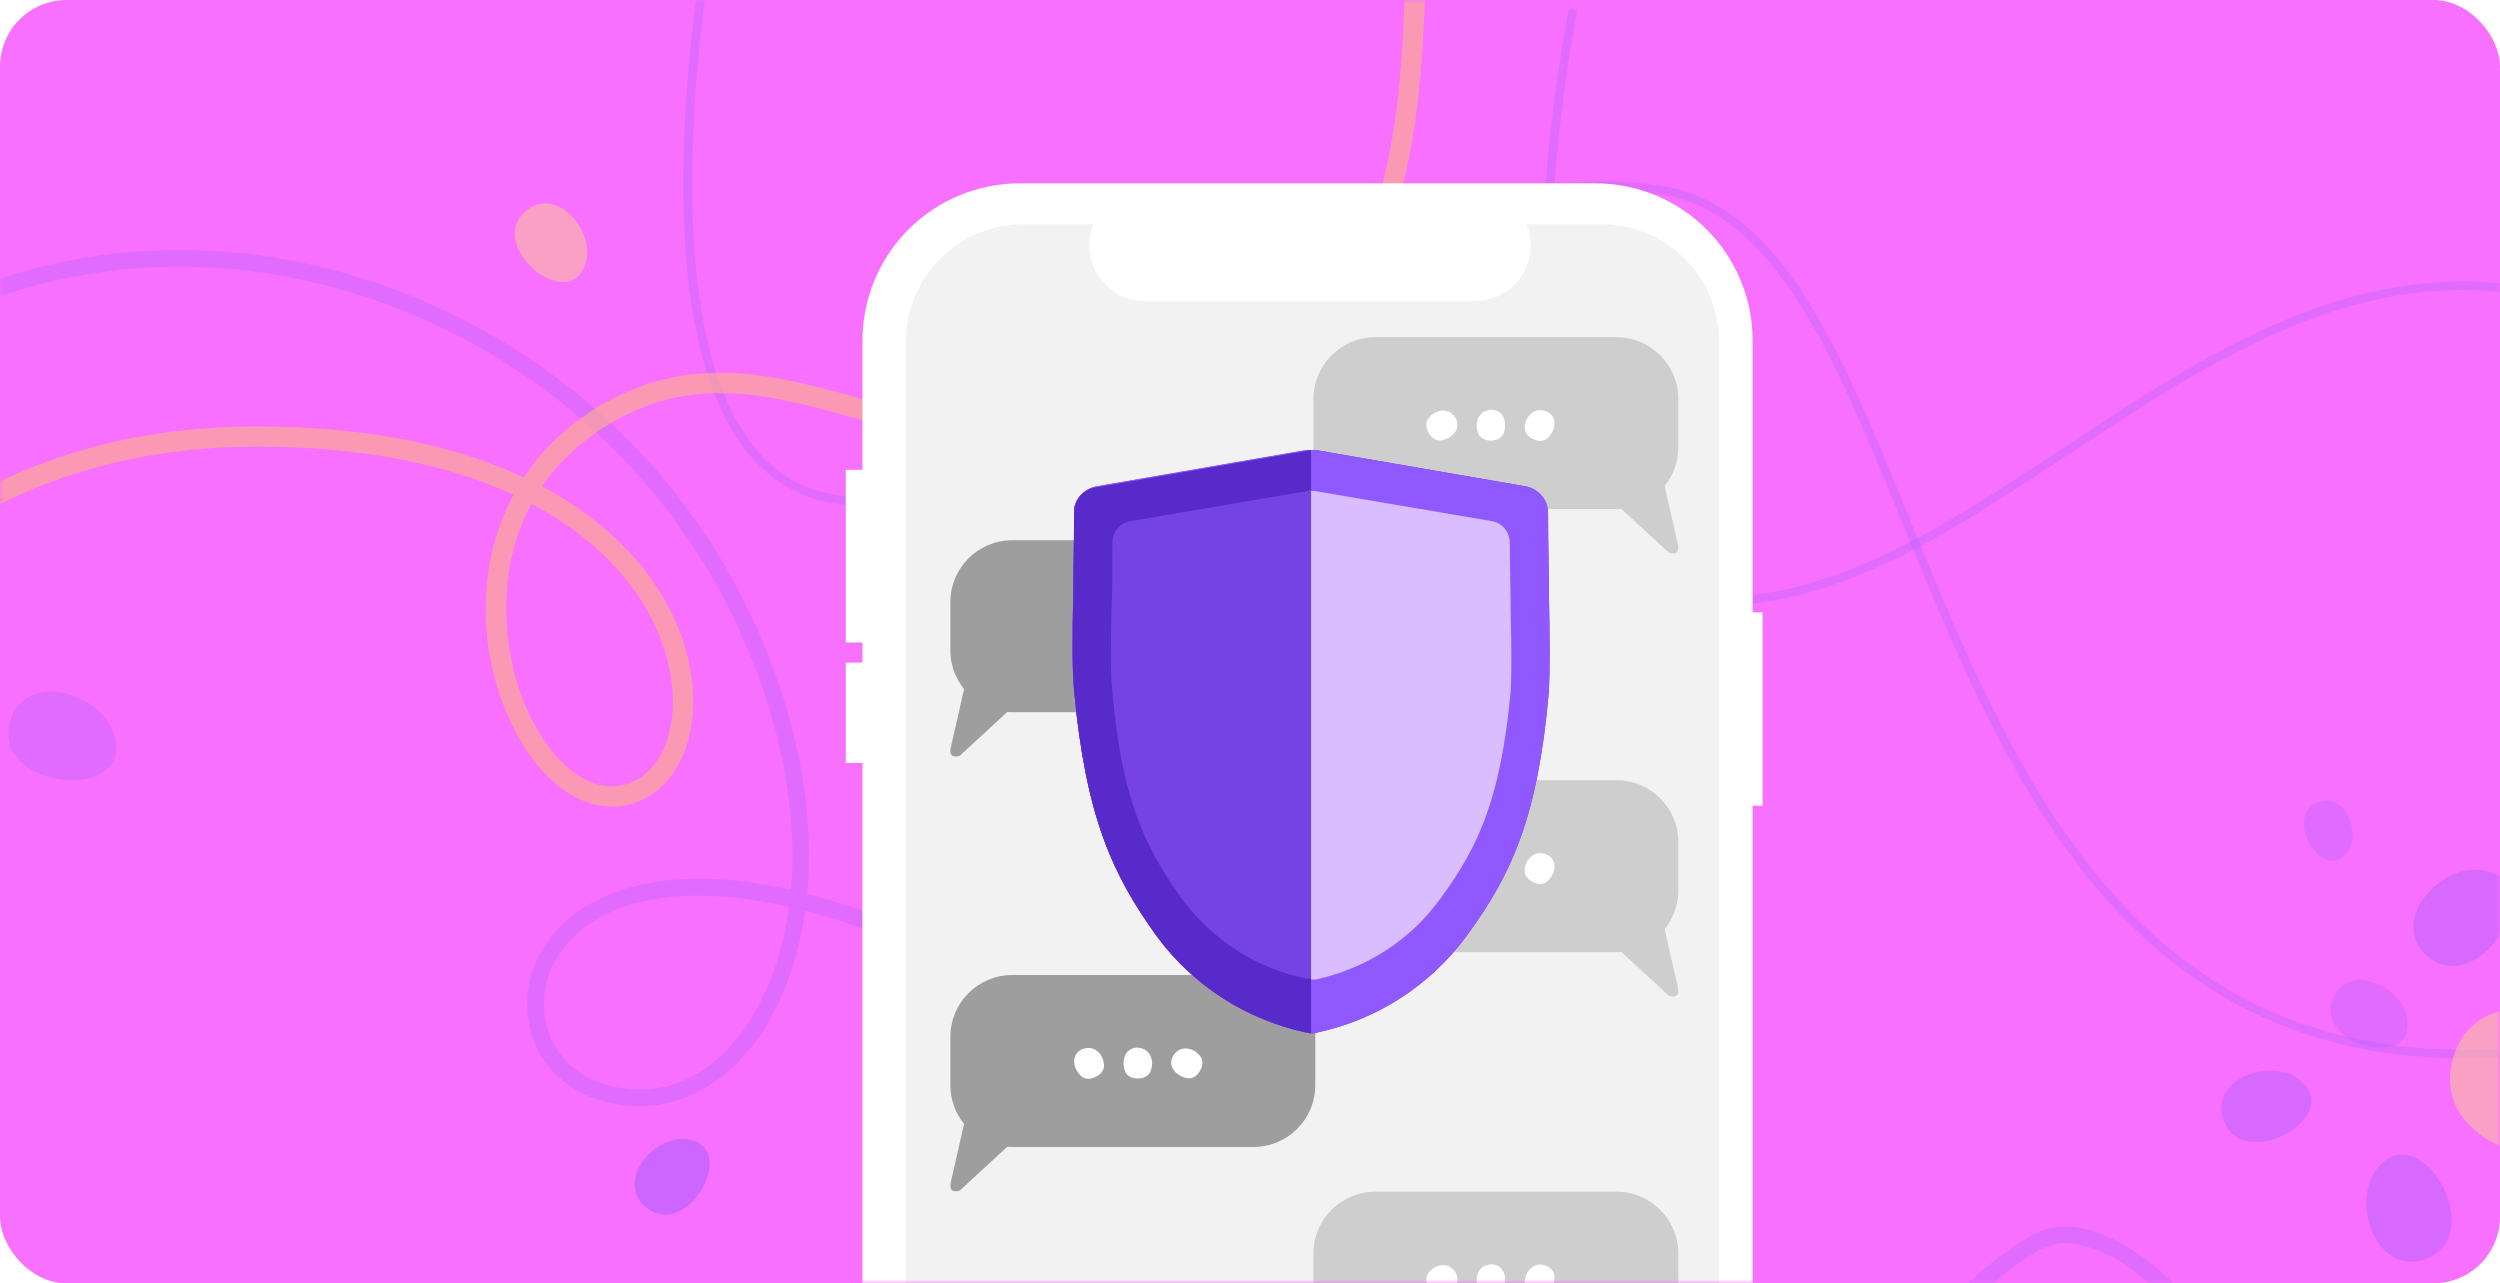 <svg width="300" height="154" viewBox="0 0 300 154" fill="none" xmlns="http://www.w3.org/2000/svg">
<rect width="300" height="154" rx="8" fill="#F770FF"/>
<mask id="mask0_803_339" style="mask-type:alpha" maskUnits="userSpaceOnUse" x="0" y="0" width="300" height="154">
<rect width="300" height="154" rx="8" fill="#F770FF"/>
</mask>
<g mask="url(#mask0_803_339)">
<path opacity="0.2" d="M398.732 138.995C382.379 138.995 368.973 133.488 358.04 122.351C345.477 109.551 337.947 91.105 331.3 74.825C323.09 54.721 315.999 37.355 302.118 35.288C281.933 32.283 264.793 43.604 248.219 54.547C234.129 63.851 220.815 72.644 206.224 72.644C200.686 72.644 196.155 70.531 192.747 66.359C186.862 59.153 184.307 46.015 185.16 27.324C185.794 13.459 188.175 1.534 188.2 1.411C188.256 1.135 188.522 0.95 188.803 1.012C189.079 1.068 189.258 1.339 189.201 1.616C189.104 2.087 179.857 48.953 193.544 65.714C196.747 69.635 201.013 71.626 206.229 71.626C220.514 71.626 233.7 62.92 247.662 53.697C264.399 42.647 281.708 31.219 302.271 34.279C316.724 36.429 323.918 54.045 332.245 74.441C338.856 90.629 346.351 108.977 358.77 121.634C372.983 136.119 391.508 140.904 415.392 136.262C415.668 136.211 415.939 136.39 415.99 136.666C416.046 136.943 415.862 137.214 415.586 137.265C409.65 138.417 404.035 139 398.732 139V138.995Z" fill="#9059FF"/>
<path opacity="0.2" d="M295.732 126.995C279.379 126.995 265.973 121.488 255.04 110.351C242.477 97.551 234.947 79.105 228.3 62.825C220.09 42.721 212.999 25.355 199.118 23.288C178.933 20.283 161.793 31.604 145.219 42.547C131.129 51.851 117.815 60.644 103.224 60.644C97.686 60.644 93.155 58.531 89.747 54.359C83.862 47.153 81.307 34.015 82.16 15.324C82.794 1.459 85.175 -10.466 85.2 -10.589C85.256 -10.865 85.522 -11.05 85.803 -10.988C86.079 -10.932 86.258 -10.661 86.201 -10.384C86.104 -9.913 76.857 36.953 90.544 53.714C93.747 57.635 98.013 59.626 103.229 59.626C117.514 59.626 130.7 50.92 144.662 41.697C161.399 30.647 178.708 19.219 199.271 22.279C213.724 24.429 220.918 42.045 229.245 62.441C235.856 78.629 243.351 96.977 255.77 109.634C269.983 124.119 288.508 128.904 312.392 124.262C312.668 124.211 312.939 124.39 312.99 124.666C313.046 124.943 312.862 125.214 312.586 125.265C306.65 126.417 301.035 127 295.732 127V126.995Z" fill="#9059FF"/>
<path opacity="0.2" d="M185.465 184.619C180.805 184.619 175.915 183.839 170.805 182.049C155.175 176.569 146.015 161.439 137.155 146.809C128.255 132.119 119.065 116.929 103.325 111.339C101.025 110.519 98.785 109.829 96.615 109.279C95.615 116.479 93.025 122.359 89.565 126.379C84.755 131.959 78.295 133.999 71.835 131.979C67.515 130.629 64.405 127.279 63.515 123.019C62.555 118.449 64.245 113.749 68.035 110.429C71.575 107.339 79.455 103.289 94.915 106.789C95.725 97.549 93.875 86.229 87.915 73.929C79.785 57.149 65.605 44.079 47.965 37.129C30.145 30.089 11.115 30.309 -5.595 37.749C-6.095 37.979 -6.695 37.749 -6.915 37.239C-7.135 36.739 -6.915 36.139 -6.405 35.919C10.795 28.259 30.375 28.029 48.705 35.259C66.805 42.399 81.375 55.819 89.715 73.049C95.895 85.809 97.765 97.599 96.855 107.249C99.085 107.819 101.465 108.549 103.995 109.449C120.395 115.279 129.785 130.779 138.865 145.769C147.945 160.759 156.515 174.909 171.465 180.159C197.605 189.329 217.245 171.289 231.585 158.119C238.505 151.759 243.505 147.169 247.615 147.169C259.765 147.169 271.545 167.699 272.045 168.579C272.315 169.059 272.145 169.669 271.665 169.939C271.185 170.209 270.575 170.039 270.305 169.559C270.185 169.359 258.605 149.169 247.615 149.169C244.285 149.169 239.025 153.999 232.935 159.589C221.655 169.949 205.675 184.619 185.455 184.619H185.465ZM83.785 107.479C77.695 107.479 72.745 108.969 69.355 111.929C66.115 114.759 64.665 118.749 65.475 122.599C66.235 126.199 68.775 128.919 72.435 130.069C78.185 131.869 83.725 130.099 88.055 125.079C91.335 121.279 93.765 115.689 94.685 108.819C90.765 107.929 87.105 107.489 83.775 107.489L83.785 107.479Z" fill="#9059FF"/>
<path opacity="0.2" d="M1.175 86.697C-0.755 94.257 13.945 96.157 13.945 89.777C13.945 83.397 2.905 79.897 1.175 86.697Z" fill="#9059FF"/>
<path opacity="0.5" d="M63.014 25.4C58.632 29.349 67.088 36.702 69.76 32.687C72.432 28.672 66.95 21.845 63.014 25.4Z" fill="#FFD18D"/>
<path opacity="0.4" d="M77.623 144.976C82.307 148.56 87.988 138.902 83.552 137.01C79.116 135.118 73.407 141.756 77.623 144.976Z" fill="#9059FF"/>
<path opacity="0.5" d="M294.297 127.261C291.017 140.063 316 143.28 316 132.476C316 121.673 297.237 115.746 294.297 127.261Z" fill="#FFD18D"/>
<path opacity="0.3" d="M291.297 114.755C297.054 119.688 305.042 107.647 299.482 104.909C293.923 102.17 286.117 110.324 291.297 114.755Z" fill="#9059FF"/>
<path opacity="0.3" d="M266.858 134.496C269.128 140.441 279.844 134.759 276.84 130.512C273.836 126.265 264.812 129.152 266.858 134.496Z" fill="#9059FF"/>
<path opacity="0.3" d="M291.201 151.035C298.256 148.261 291.361 135.562 286.337 139.191C281.313 142.819 284.858 153.536 291.201 151.035Z" fill="#9059FF"/>
<path opacity="0.2" d="M280.014 119.686C277.651 124.884 288.035 128.142 288.852 123.546C289.669 118.95 282.135 115.01 280.014 119.686Z" fill="#9059FF"/>
<path opacity="0.2" d="M278.041 96.337C274.129 98.082 278.344 105.076 281.089 102.9C283.833 100.723 281.558 94.764 278.041 96.337Z" fill="#9059FF"/>
<path opacity="0.5" d="M-28.683 136.547C-29.163 136.547 -29.623 136.257 -29.813 135.787C-37.233 117.577 -34.643 94.837 -23.223 77.857C-11.653 60.647 7.547 51.167 30.817 51.167C44.357 51.167 54.897 53.557 62.847 57.287C64.887 54.207 67.657 51.427 71.237 49.167C82.637 41.967 93.287 44.987 104.547 48.197C117.047 51.757 129.977 55.427 146.587 46.947C167.677 36.177 168.217 14.297 168.737 -6.863C169.147 -23.313 169.527 -38.843 179.617 -48.033C199.217 -65.873 252.537 -43.933 254.797 -42.993C255.417 -42.733 255.707 -42.023 255.457 -41.403C255.197 -40.783 254.487 -40.493 253.867 -40.743C253.327 -40.973 199.717 -63.033 181.267 -46.233C171.947 -37.753 171.577 -22.723 171.187 -6.803C170.677 14.047 170.087 37.687 147.707 49.117C130.247 58.037 116.247 54.047 103.897 50.537C92.707 47.357 83.037 44.607 72.557 51.227C69.307 53.277 66.847 55.717 65.047 58.367C76.207 64.297 81.697 72.977 82.937 80.897C84.097 88.347 81.257 94.707 76.027 96.387C70.637 98.107 64.827 94.247 61.237 86.547C57.427 78.367 57.007 67.947 61.627 59.377C54.017 55.857 43.897 53.597 30.847 53.597C8.407 53.597 -10.063 62.697 -21.173 79.207C-32.173 95.547 -34.673 117.397 -27.553 134.877C-27.303 135.497 -27.603 136.207 -28.223 136.467C-28.373 136.527 -28.533 136.557 -28.683 136.557V136.547ZM63.767 60.457C59.137 69.037 60.477 79.207 63.427 85.527C66.467 92.047 71.117 95.397 75.267 94.067C79.327 92.767 81.487 87.507 80.517 81.277C79.377 73.967 74.237 65.967 63.777 60.457H63.767Z" fill="#FFC36B"/>
<g filter="url(#filter0_d_803_339)">
<path d="M211.507 73.477H210.317V40.871C210.317 35.866 208.329 31.066 204.79 27.527C201.251 23.988 196.451 22 191.446 22H122.367C119.889 22 117.435 22.488 115.145 23.436C112.855 24.385 110.775 25.775 109.023 27.527C107.27 29.28 105.88 31.36 104.932 33.65C103.984 35.939 103.495 38.393 103.495 40.871V40.871V219.748C103.495 224.753 105.484 229.553 109.023 233.092C112.562 236.631 117.362 238.619 122.367 238.619H191.446C196.451 238.619 201.251 236.631 204.79 233.092C208.329 229.553 210.317 224.753 210.317 219.748V96.686H211.507V73.477Z" fill="white"/>
</g>
<path d="M206.299 41.002V219.617C206.299 221.467 205.935 223.299 205.227 225.009C204.519 226.719 203.482 228.272 202.174 229.58C200.865 230.889 199.312 231.927 197.603 232.635C195.893 233.344 194.061 233.708 192.211 233.709H122.794C119.057 233.709 115.473 232.224 112.83 229.582C110.187 226.94 108.703 223.356 108.703 219.618V41.002C108.702 39.152 109.067 37.319 109.775 35.61C110.483 33.9 111.521 32.347 112.829 31.038C114.137 29.73 115.691 28.692 117.4 27.983C119.11 27.275 120.942 26.91 122.793 26.91H131.218C130.804 27.927 130.645 29.03 130.757 30.122C130.869 31.214 131.248 32.262 131.86 33.174C132.472 34.085 133.299 34.832 134.268 35.348C135.237 35.864 136.318 36.135 137.416 36.135H176.992C178.09 36.134 179.171 35.863 180.139 35.347C181.108 34.83 181.935 34.084 182.547 33.172C183.159 32.261 183.538 31.214 183.65 30.122C183.762 29.03 183.604 27.927 183.19 26.91H192.207C194.058 26.91 195.89 27.275 197.6 27.983C199.309 28.691 200.863 29.729 202.171 31.037C203.48 32.346 204.518 33.899 205.226 35.608C205.934 37.318 206.299 39.15 206.299 41.001V41.001L206.299 41.002Z" fill="#F2F2F2"/>
<path d="M193.969 93.62H165.037C160.934 93.62 157.607 96.947 157.607 101.05V106.83C157.607 110.933 160.934 114.26 165.037 114.26H193.969C198.072 114.26 201.399 110.933 201.399 106.83V101.05C201.399 96.947 198.072 93.62 193.969 93.62Z" fill="#CECECF"/>
<path d="M193.211 113.086C193.122 113.259 194.601 114.26 194.601 114.26L200.255 119.473C200.255 119.473 201.68 120.045 201.348 118.491L199.363 109.756C199.363 109.756 195.068 109.537 193.211 113.086V113.086Z" fill="#CECECF"/>
<path d="M172.434 102.583C172.434 102.583 173.36 102.161 174.126 102.73C174.872 103.284 174.932 103.94 174.884 104.368C174.836 104.796 174.408 105.443 173.71 105.764C172.949 106.114 172.213 106.198 171.602 105.362C170.991 104.53 171.147 103.871 171.266 103.608C171.431 103.248 171.97 102.733 172.431 102.586L172.434 102.583Z" fill="white"/>
<path d="M177.22 103.91C177.22 103.91 177.316 102.898 178.19 102.514C179.04 102.143 179.642 102.422 179.987 102.676C180.331 102.931 180.682 103.625 180.61 104.389C180.532 105.222 180.238 105.901 179.211 106.015C178.184 106.129 177.693 105.668 177.522 105.428C177.292 105.108 177.115 104.383 177.217 103.91H177.22Z" fill="white"/>
<path d="M183.401 103.164C183.401 103.164 183.952 102.308 184.904 102.374C185.83 102.437 186.237 102.958 186.426 103.341C186.617 103.724 186.605 104.503 186.192 105.15C185.74 105.854 185.168 106.324 184.201 105.952C183.236 105.581 183.012 104.946 182.97 104.656C182.913 104.263 183.089 103.539 183.398 103.167L183.401 103.164Z" fill="white"/>
<path d="M193.969 143H165.037C160.934 143 157.607 146.326 157.607 150.43V156.21C157.607 160.313 160.934 163.639 165.037 163.639H193.969C198.072 163.639 201.399 160.313 201.399 156.21V150.43C201.399 146.326 198.072 143 193.969 143Z" fill="#CECECF"/>
<path d="M172.434 151.963C172.434 151.963 173.36 151.541 174.126 152.11C174.872 152.664 174.932 153.32 174.884 153.748C174.836 154.176 174.408 154.823 173.71 155.144C172.949 155.494 172.213 155.578 171.602 154.742C170.991 153.91 171.147 153.251 171.266 152.987C171.431 152.628 171.97 152.113 172.431 151.966L172.434 151.963Z" fill="white"/>
<path d="M177.22 153.29C177.22 153.29 177.316 152.278 178.19 151.894C179.04 151.523 179.642 151.802 179.987 152.056C180.331 152.311 180.682 153.005 180.61 153.769C180.532 154.602 180.238 155.281 179.211 155.395C178.184 155.509 177.693 155.048 177.522 154.808C177.292 154.488 177.115 153.763 177.217 153.29H177.22Z" fill="white"/>
<path d="M183.401 152.544C183.401 152.544 183.952 151.688 184.904 151.754C185.83 151.817 186.237 152.338 186.426 152.721C186.617 153.104 186.605 153.883 186.192 154.53C185.74 155.233 185.168 155.704 184.201 155.332C183.236 154.961 183.012 154.326 182.97 154.036C182.913 153.643 183.089 152.919 183.398 152.547L183.401 152.544Z" fill="white"/>
<path d="M193.969 40.459H165.037C160.934 40.459 157.608 43.785 157.608 47.889V53.669C157.608 57.772 160.934 61.098 165.037 61.098H193.969C198.072 61.098 201.399 57.772 201.399 53.669V47.889C201.399 43.785 198.072 40.459 193.969 40.459Z" fill="#CECECF"/>
<path d="M193.212 59.925C193.122 60.098 194.601 61.098 194.601 61.098L200.255 66.312C200.255 66.312 201.681 66.884 201.348 65.33L199.363 56.594C199.363 56.594 195.068 56.376 193.212 59.925V59.925Z" fill="#CECECF"/>
<path d="M172.434 49.422C172.434 49.422 173.36 49 174.126 49.569C174.872 50.123 174.932 50.779 174.884 51.207C174.836 51.635 174.408 52.282 173.71 52.603C172.949 52.953 172.213 53.037 171.602 52.201C170.991 51.369 171.147 50.71 171.266 50.446C171.431 50.087 171.97 49.572 172.431 49.425L172.434 49.422Z" fill="white"/>
<path d="M177.22 50.749C177.22 50.749 177.316 49.737 178.19 49.353C179.041 48.982 179.643 49.261 179.987 49.515C180.331 49.77 180.682 50.464 180.61 51.228C180.532 52.06 180.238 52.74 179.211 52.854C178.184 52.968 177.693 52.507 177.522 52.267C177.292 51.947 177.115 51.222 177.217 50.749H177.22Z" fill="white"/>
<path d="M183.401 50.003C183.401 50.003 183.952 49.147 184.904 49.213C185.83 49.276 186.237 49.797 186.426 50.18C186.617 50.563 186.605 51.342 186.192 51.989C185.74 52.692 185.168 53.163 184.201 52.791C183.236 52.42 183.012 51.785 182.97 51.495C182.913 51.102 183.09 50.377 183.398 50.006L183.401 50.003Z" fill="white"/>
<path d="M121.475 64.825H150.406C154.51 64.825 157.836 68.151 157.836 72.254V78.034C157.836 82.138 154.51 85.464 150.406 85.464H121.475C117.371 85.464 114.045 82.138 114.045 78.034V72.254C114.045 68.151 117.371 64.825 121.475 64.825Z" fill="#9E9E9E"/>
<path d="M122.232 84.29C122.322 84.464 120.843 85.464 120.843 85.464L115.189 90.678C115.189 90.678 113.763 91.25 114.096 89.696L116.081 80.96C116.081 80.96 120.375 80.742 122.232 84.29V84.29Z" fill="#9E9E9E"/>
<path d="M143.009 73.788C143.009 73.788 142.084 73.366 141.317 73.935C140.572 74.489 140.512 75.144 140.56 75.573C140.608 76.001 141.036 76.648 141.734 76.968C142.494 77.319 143.231 77.403 143.842 76.567C144.453 75.734 144.297 75.076 144.177 74.812C144.013 74.453 143.474 73.938 143.012 73.791L143.009 73.788Z" fill="white"/>
<path d="M138.224 75.115C138.224 75.115 138.128 74.102 137.254 73.719C136.403 73.348 135.801 73.626 135.457 73.881C135.112 74.135 134.762 74.83 134.834 75.594C134.912 76.426 135.205 77.106 136.232 77.22C137.26 77.334 137.751 76.873 137.921 76.633C138.152 76.312 138.329 75.588 138.227 75.115H138.224Z" fill="white"/>
<path d="M132.043 74.369C132.043 74.369 131.492 73.512 130.539 73.578C129.614 73.641 129.207 74.162 129.018 74.546C128.826 74.929 128.838 75.707 129.252 76.354C129.704 77.058 130.276 77.528 131.243 77.157C132.208 76.786 132.432 76.151 132.474 75.86C132.531 75.468 132.354 74.743 132.046 74.372L132.043 74.369Z" fill="white"/>
<path d="M121.475 117H150.406C154.51 117 157.836 120.326 157.836 124.43V130.21C157.836 134.313 154.51 137.639 150.406 137.639H121.475C117.371 137.639 114.045 134.313 114.045 130.21V124.43C114.045 120.326 117.371 117 121.475 117Z" fill="#9E9E9E"/>
<path d="M122.232 136.466C122.322 136.639 120.843 137.639 120.843 137.639L115.189 142.853C115.189 142.853 113.763 143.425 114.096 141.871L116.081 133.135C116.081 133.135 120.375 132.917 122.232 136.466V136.466Z" fill="#9E9E9E"/>
<path d="M143.009 125.963C143.009 125.963 142.084 125.541 141.317 126.11C140.572 126.664 140.512 127.32 140.56 127.748C140.608 128.176 141.036 128.823 141.734 129.144C142.494 129.494 143.231 129.578 143.842 128.742C144.453 127.91 144.297 127.251 144.177 126.987C144.013 126.628 143.474 126.113 143.012 125.966L143.009 125.963Z" fill="white"/>
<path d="M138.224 127.29C138.224 127.29 138.128 126.278 137.254 125.894C136.403 125.523 135.801 125.802 135.457 126.056C135.112 126.311 134.762 127.005 134.834 127.769C134.912 128.602 135.205 129.281 136.232 129.395C137.26 129.509 137.751 129.048 137.921 128.808C138.152 128.488 138.329 127.763 138.227 127.29H138.224Z" fill="white"/>
<path d="M132.043 126.544C132.043 126.544 131.492 125.688 130.539 125.754C129.614 125.817 129.207 126.338 129.018 126.721C128.826 127.104 128.838 127.883 129.252 128.53C129.704 129.233 130.276 129.704 131.243 129.332C132.208 128.961 132.432 128.326 132.474 128.036C132.531 127.643 132.354 126.919 132.046 126.547L132.043 126.544Z" fill="white"/>
<path d="M105.348 56.377H101.493V77.1H105.348V56.377Z" fill="white"/>
<path d="M105.348 79.51H101.493V91.558H105.348V79.51Z" fill="white"/>
<path d="M138.602 31.798C139.666 31.798 140.529 30.935 140.529 29.87C140.529 28.806 139.666 27.943 138.602 27.943C137.537 27.943 136.674 28.806 136.674 29.87C136.674 30.935 137.537 31.798 138.602 31.798Z" fill="white"/>
</g>
<path d="M185.875 71.5C185.875 68.547 185.766 65.266 185.766 61.547C185.766 60.016 184.672 58.703 183.141 58.375L157.875 54H156.781L131.516 58.375C129.984 58.703 128.781 60.016 128.891 61.547C128.891 65.266 128.891 68.547 128.781 71.5C128.672 76.75 128.672 80.578 128.891 82.875C130.312 97.969 133.484 104.969 138.953 112.406C143.328 118.313 149.672 122.359 156.781 123.891C157 123.891 157.219 124 157.437 124C157.656 124 157.875 124 158.094 123.891C165.203 122.359 171.547 118.313 175.922 112.406C181.391 104.969 184.562 98.078 185.875 82.875C185.984 80.469 185.984 76.75 185.875 71.5V71.5Z" fill="#7638E9"/>
<path d="M156.781 54.109L131.516 58.484C129.984 58.703 128.891 60.016 128.891 61.547C128.891 65.266 128.781 68.547 128.781 71.5C128.672 76.75 128.672 80.578 128.891 82.875C130.312 98.078 133.484 104.969 138.844 112.406C143.219 118.313 149.562 122.359 156.672 123.891C156.891 123.891 157.109 124 157.328 124V54C157.109 54 157 54 156.781 54.109V54.109Z" fill="#7638E9"/>
<path d="M156.891 58.922L135.672 62.531C134.359 62.75 133.484 63.844 133.484 65.156C133.484 68.328 133.484 71.062 133.375 73.469C133.266 77.844 133.266 81.125 133.484 82.984C134.578 95.672 137.312 101.578 141.797 107.812C145.406 112.734 150.766 116.234 156.781 117.437H157.328V58.812C157.219 58.812 157 58.812 156.891 58.922Z" fill="#7638E9"/>
<path d="M181.281 73.469C181.281 71.062 181.172 68.219 181.172 65.156C181.172 63.844 180.297 62.75 178.984 62.531L157.766 58.922H157.328V117.547H157.875C163.891 116.234 169.25 112.844 172.859 107.813C177.453 101.578 180.078 95.781 181.281 82.984C181.391 81.125 181.391 77.953 181.281 73.469V73.469Z" fill="#DABDFF"/>
<path d="M185.875 71.5C185.875 68.547 185.766 65.266 185.766 61.547C185.766 60.016 184.672 58.703 183.141 58.375L157.875 54H156.781L131.516 58.375C129.984 58.703 128.781 60.016 128.891 61.547C128.891 65.266 128.891 68.547 128.781 71.5C128.672 76.75 128.672 80.578 128.891 82.875C130.312 97.969 133.484 104.969 138.953 112.406C143.328 118.313 149.672 122.359 156.781 123.891C157 123.891 157.219 124 157.437 124C157.656 124 157.875 124 158.094 123.891C165.203 122.359 171.547 118.313 175.922 112.406C181.391 104.969 184.562 98.078 185.875 82.875C185.984 80.469 185.984 76.75 185.875 71.5V71.5Z" fill="#8F59FF"/>
<path d="M156.781 54.109L131.516 58.484C129.984 58.703 128.891 60.016 128.891 61.547C128.891 65.266 128.781 68.547 128.781 71.5C128.672 76.75 128.672 80.578 128.891 82.875C130.312 98.078 133.484 104.969 138.844 112.406C143.219 118.313 149.562 122.359 156.672 123.891C156.891 123.891 157.109 124 157.328 124V54C157.109 54 157 54 156.781 54.109V54.109Z" fill="#592ACA"/>
<path d="M156.891 58.922L135.672 62.531C134.359 62.75 133.484 63.844 133.484 65.156C133.484 68.328 133.484 71.062 133.375 73.469C133.266 77.844 133.266 81.125 133.484 82.984C134.578 95.672 137.312 101.578 141.797 107.812C145.406 112.734 150.766 116.234 156.781 117.437H157.328V58.812C157.219 58.812 157 58.812 156.891 58.922Z" fill="#7542E4"/>
<path d="M181.281 73.469C181.281 71.062 181.172 68.219 181.172 65.156C181.172 63.844 180.297 62.75 178.984 62.531L157.766 58.922H157.328V117.547H157.875C163.891 116.234 169.25 112.844 172.859 107.813C177.453 101.578 180.078 95.781 181.281 82.984C181.391 81.125 181.391 77.953 181.281 73.469V73.469Z" fill="#DABDFF"/>
<defs>
<filter id="filter0_d_803_339" x="79.496" y="-2" width="156.012" height="264.619" filterUnits="userSpaceOnUse" color-interpolation-filters="sRGB">
<feFlood flood-opacity="0" result="BackgroundImageFix"/>
<feColorMatrix in="SourceAlpha" type="matrix" values="0 0 0 0 0 0 0 0 0 0 0 0 0 0 0 0 0 0 127 0" result="hardAlpha"/>
<feOffset/>
<feGaussianBlur stdDeviation="12"/>
<feComposite in2="hardAlpha" operator="out"/>
<feColorMatrix type="matrix" values="0 0 0 0 0 0 0 0 0 0 0 0 0 0 0 0 0 0 0.16 0"/>
<feBlend mode="normal" in2="BackgroundImageFix" result="effect1_dropShadow_803_339"/>
<feBlend mode="normal" in="SourceGraphic" in2="effect1_dropShadow_803_339" result="shape"/>
</filter>
</defs>
</svg>
